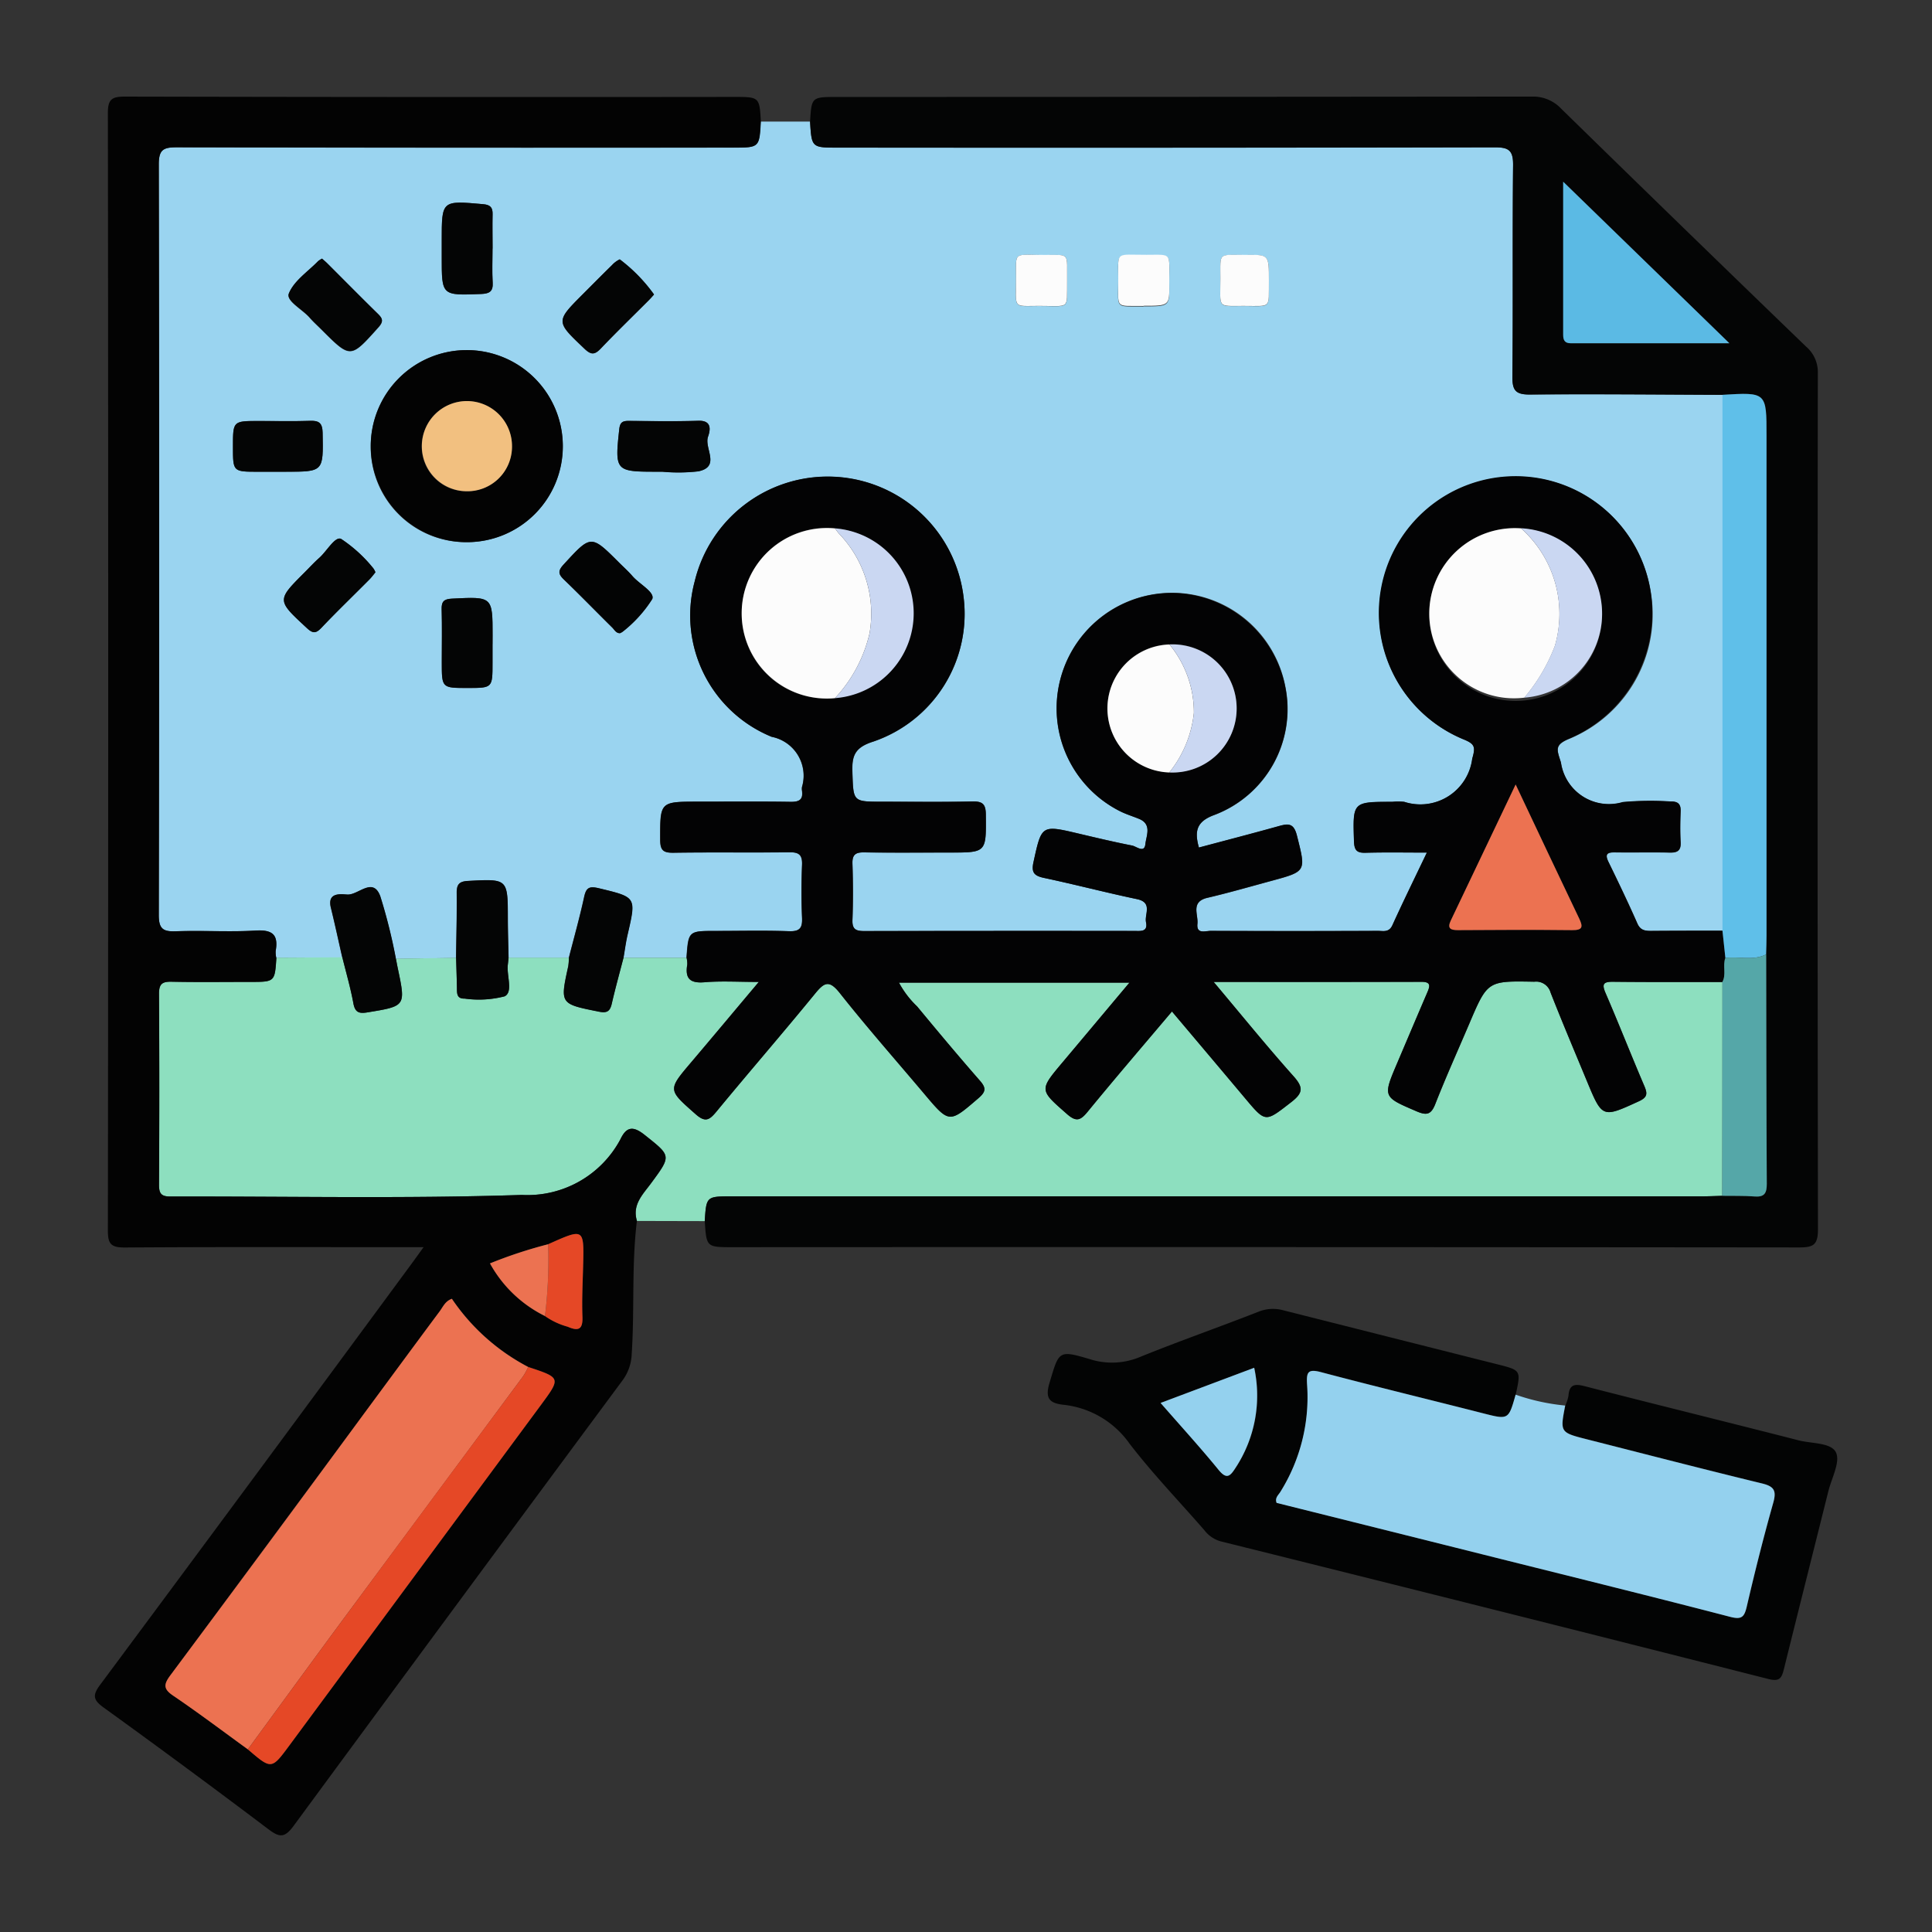 <svg xmlns="http://www.w3.org/2000/svg" xmlns:xlink="http://www.w3.org/1999/xlink" width="85" height="85" viewBox="0 0 85 85"><rect x="0" y="0" width="85" height="85" fill="#333333" stroke="none"/><defs><clipPath id="a"><rect width="76.65" height="76.5" fill="none"/></clipPath></defs><g transform="translate(-1335 -6589)"><rect width="85" height="85" transform="translate(1335 6589)" fill="none"/><g transform="translate(1339.175 6593.25)"><g clip-path="url(#a)"><path d="M35.839,3.658h2.173c.07,1.145.07,1.145,1.238,1.145q14.446,0,28.892-.013c.61,0,.8.135.8.775-.035,3.1,0,6.2-.03,9.3-.006.611.133.8.772.8,2.825-.026,5.651,0,8.477.014q0,11.791,0,23.582c-1.026,0-2.052,0-3.077.009-.282,0-.522.006-.668-.324-.4-.913-.834-1.814-1.272-2.711-.174-.356-.047-.427.292-.422.8.012,1.6-.009,2.4.009.347.008.5-.089.482-.463-.027-.449-.02-.9,0-1.35.013-.33-.126-.439-.443-.432a13.633,13.633,0,0,0-2.1.025,2.136,2.136,0,0,1-2.723-1.742c-.176-.561-.309-.775.381-1.053a5.923,5.923,0,0,0,3.582-6.367A6.011,6.011,0,1,0,66.8,30.855c.475.2.489.341.348.834a2.3,2.3,0,0,1-2.993,1.9,2.679,2.679,0,0,0-.525,0c-1.754,0-1.739,0-1.685,1.741.012.4.132.513.517.5.861-.024,1.723-.008,2.69-.008-.544,1.14-1.047,2.165-1.519,3.2-.148.324-.4.245-.632.245q-3.678.008-7.356,0c-.229,0-.638.163-.587-.313.043-.4-.309-.967.435-1.142.947-.222,1.883-.493,2.822-.747,1.551-.421,1.516-.414,1.122-1.986-.135-.538-.357-.544-.78-.426-1.175.328-2.356.634-3.534.948-.209-.744-.1-1.154.695-1.441a4.979,4.979,0,0,0,3.112-5.614A5.077,5.077,0,0,0,49.02,28.2,5.056,5.056,0,0,0,51.659,34c.267.132.555.221.832.334.576.237.315.747.278,1.105-.044.422-.394.106-.585.068-.784-.154-1.561-.339-2.339-.522-1.657-.391-1.641-.39-2,1.253-.1.453.026.6.462.693,1.367.29,2.721.646,4.089.933.708.148.328.663.4,1.016.091.443-.251.384-.522.384q-5.93,0-11.86.006c-.36,0-.55-.057-.534-.485.031-.824.028-1.652,0-2.476-.014-.406.138-.51.521-.5,1.251.019,2.5.007,3.753.007,1.628,0,1.609,0,1.595-1.661,0-.462-.135-.6-.593-.586-1.325.029-2.652.01-3.978.01-1.289,0-1.256,0-1.3-1.295-.026-.723.1-1.089.921-1.348A5.934,5.934,0,0,0,44.769,24.6a6.02,6.02,0,0,0-11.833-.705,5.767,5.767,0,0,0,3.388,6.832,1.743,1.743,0,0,1,1.328,2.211.569.569,0,0,0,0,.15c.061.4-.116.51-.505.5-1.351-.021-2.7-.008-4.054-.008-1.7,0-1.682,0-1.679,1.671,0,.474.139.583.592.576,1.7-.026,3.4,0,5.1-.02.429-.006.565.126.549.552-.029.774-.033,1.552,0,2.326.02.448-.093.612-.573.595-1.075-.038-2.152-.012-3.228-.012-1.2,0-1.2,0-1.283,1.181l-2.773,0c.06-.342.1-.689.182-1.027.384-1.659.382-1.638-1.261-2.033-.423-.1-.56-.035-.651.385-.195.9-.445,1.786-.673,2.677l-2.652,0c-.011-.574-.03-1.148-.031-1.721,0-1.769,0-1.755-1.755-1.662-.407.022-.5.171-.493.541.009.948-.018,1.9-.03,2.845l-2.648.041a23.9,23.9,0,0,0-.686-2.749c-.319-.861-.949-.067-1.428-.075-.237,0-.926-.158-.744.58s.334,1.454.5,2.182l-2.9.018a1.109,1.109,0,0,1-.027-.3c.128-.715-.138-.942-.875-.9-1.171.07-2.351-.012-3.524.032-.572.021-.744-.12-.743-.724q.031-16.5,0-33.009c0-.649.188-.762.789-.76q12.229.031,24.458.014c1.17,0,1.17,0,1.232-1.143m-12.916,18.5a4.225,4.225,0,1,0-4.24-4.233,4.191,4.191,0,0,0,4.24,4.233m-8.369-3.1h.374c1.688,0,1.67,0,1.639-1.708-.008-.445-.16-.546-.564-.532-.747.025-1.5.007-2.245.007-1.136,0-1.136,0-1.136,1.133,0,1.1,0,1.1,1.108,1.1h.823m16.98,0a7.707,7.707,0,0,0,1.568-.019c.989-.21.246-1.016.424-1.524.09-.258.2-.718-.422-.7-1.022.032-2.045.014-3.068.006-.266,0-.383.059-.416.365-.2,1.828-.173,1.87,1.616,1.87h.3M24.043,9.241c0-.5-.009-1,0-1.495.008-.306-.09-.426-.422-.455-1.816-.161-1.815-.171-1.815,1.595v.748c0,1.687,0,1.675,1.72,1.61.377-.014.544-.1.521-.507-.029-.5-.007-1-.007-1.495M18.89,23.487a.743.743,0,0,0-.087-.168,6.231,6.231,0,0,0-1.421-1.3c-.269-.129-.631.542-.964.835-.224.2-.427.421-.638.632-1.238,1.237-1.23,1.228.083,2.445.263.244.4.261.65,0,.687-.724,1.407-1.416,2.11-2.125.1-.1.186-.22.267-.318m5.153,3.165v-.374c0-1.732,0-1.72-1.78-1.632-.36.018-.47.122-.461.474.021.772.006,1.546.006,2.318,0,1.139,0,1.139,1.132,1.139,1.1,0,1.1,0,1.1-1.1v-.823m5.612-.488a.589.589,0,0,0,.131-.076,5.705,5.705,0,0,0,1.284-1.422c.132-.3-.566-.662-.87-1.013-.179-.207-.385-.391-.58-.585-1.249-1.251-1.239-1.241-2.453.081-.252.274-.23.418.018.657.719.692,1.415,1.409,2.125,2.11.1.1.169.255.345.25m1.49-14.9a7.143,7.143,0,0,0-1.506-1.542,1.122,1.122,0,0,0-.345.258c-.428.419-.849.845-1.272,1.269-1.209,1.209-1.2,1.2.064,2.4.287.272.445.279.715,0,.688-.723,1.406-1.417,2.111-2.124.087-.087.167-.181.234-.254m-14.6-1.577a.956.956,0,0,0-.178.114c-.451.463-1.06.864-1.284,1.42-.129.32.594.689.913,1.055.164.187.35.354.527.531,1.28,1.279,1.27,1.27,2.5-.1.23-.257.193-.382-.02-.59-.748-.732-1.482-1.477-2.223-2.217-.07-.07-.147-.133-.232-.209m36.133,2.085c1.138,0,1.146,0,1.138-.944-.013-1.437.18-1.307-1-1.3-1.389,0-1.248-.181-1.246,1.053,0,1.355-.17,1.177,1.107,1.2M49.323,10.7c-.016-1.285.16-1.175-.983-1.171-1.389,0-1.268-.177-1.265.962,0,1.434-.18,1.283,1.018,1.282,1.383,0,1.212.178,1.23-1.072m8.878-.038c0-1.136,0-1.142-.946-1.136-1.313.01-1.191-.16-1.189,1.039,0,1.325-.164,1.209,1.017,1.208,1.258,0,1.1.147,1.118-1.111" transform="translate(-6.548 -2.558)" fill="#9ad4f0"/><path d="M29.819,126.068l2.773,0a1.1,1.1,0,0,1,.031.3c-.106.618.122.832.761.778.735-.062,1.48-.014,2.386-.014-1.057,1.257-2.01,2.4-2.973,3.533-1.043,1.231-1.027,1.206.193,2.285.427.378.607.261.918-.116,1.431-1.738,2.908-3.439,4.333-5.182.407-.5.623-.623,1.092-.03,1.195,1.51,2.47,2.956,3.712,4.429,1.111,1.318,1.1,1.305,2.39.195.324-.279.347-.444.065-.767-.939-1.073-1.854-2.168-2.763-3.266a4.155,4.155,0,0,1-.8-1.049H52.081c-1.025,1.222-1.98,2.363-2.938,3.5-1.041,1.238-1.023,1.215.189,2.28.423.372.606.271.919-.112,1.2-1.468,2.435-2.906,3.7-4.4,1.1,1.3,2.161,2.56,3.221,3.822.91,1.084.883,1.053,2.025.169.527-.408.545-.65.1-1.145-1.174-1.315-2.284-2.686-3.511-4.145,3.151,0,6.146,0,9.141-.005.416,0,.383.176.262.458-.444,1.032-.881,2.067-1.321,3.1-.647,1.518-.64,1.5.843,2.138.441.19.64.154.826-.321.464-1.185.989-2.346,1.488-3.518.813-1.91.812-1.9,2.868-1.863a.66.66,0,0,1,.717.48c.512,1.3,1.057,2.588,1.593,3.88.685,1.652.68,1.638,2.292.9.377-.173.383-.335.237-.675-.581-1.353-1.119-2.725-1.7-4.076-.177-.41-.105-.51.332-.506,1.6.018,3.2.009,4.805.01q0,4.7-.008,9.408c-.3.008-.6.022-.9.022H34.6c-1.136,0-1.136,0-1.206,1.09l-2.981-.007c-.219-.717.262-1.171.628-1.667.9-1.219.875-1.189-.291-2.12-.506-.4-.8-.363-1.061.189a4.635,4.635,0,0,1-4.34,2.453c-5.149.17-10.308.058-15.463.07-.4,0-.5-.129-.5-.513q.02-4.2,0-8.408c0-.443.151-.538.558-.529,1.151.024,2.3.008,3.453.008,1.084,0,1.084,0,1.153-1.065l2.9-.018c.166.675.361,1.344.486,2.025.075.406.254.458.613.4,1.692-.278,1.693-.271,1.344-1.925-.031-.145-.057-.291-.086-.437l2.648-.041c.013.448.029.9.036,1.345,0,.238,0,.459.34.448a4.52,4.52,0,0,0,1.76-.1c.383-.2.079-.919.14-1.4.013-.1.022-.2.032-.3l2.652,0a2.615,2.615,0,0,1-.028.371c-.366,1.671-.365,1.659,1.352,2,.356.072.486-.022.563-.356.155-.677.342-1.347.516-2.02" transform="translate(-6.563 -88.181)" fill="#8ddfbf"/><path d="M7.983,37.885C7.914,38.95,7.914,38.95,6.83,38.95c-1.151,0-2.3.016-3.453-.008-.407-.008-.561.086-.558.529q.029,4.2,0,8.408c0,.384.1.514.5.513,5.155-.013,10.313.1,15.463-.07a4.634,4.634,0,0,0,4.34-2.453c.265-.552.556-.592,1.061-.189,1.167.93,1.189.9.291,2.119-.366.5-.847.95-.628,1.667-.237,1.941-.1,3.9-.228,5.842a2.066,2.066,0,0,1-.4,1.167q-7.253,9.788-14.471,19.6c-.409.559-.635.515-1.128.142Q4.033,73.509.386,70.876c-.477-.344-.492-.548-.151-1.008Q7.1,60.63,13.922,51.364c.157-.213.311-.429.539-.744h-.924c-4.078,0-8.155-.014-12.233.015-.6,0-.734-.165-.733-.745Q.6,25.312.571.735C.57.15.715,0,1.3,0Q14.7.03,28.1.014c1.138,0,1.138,0,1.2,1.086-.062,1.143-.062,1.143-1.232,1.143Q15.83,2.243,3.6,2.229c-.6,0-.791.112-.789.76q.034,16.5,0,33.009c0,.6.171.745.743.724,1.174-.044,2.353.038,3.524-.032.738-.044,1,.183.875.9a1.122,1.122,0,0,0,.027.3M19.942,50.492a20.039,20.039,0,0,0-2.56.843A5.583,5.583,0,0,0,19.8,53.65a3.184,3.184,0,0,0,1,.47c.46.2.671.135.649-.434-.029-.744.011-1.492.03-2.237.043-1.668.045-1.668-1.538-.957M6.731,72.716c1.039.892,1.038.891,1.833-.184L19.615,57.574c.893-1.208.893-1.209-.548-1.685a9.187,9.187,0,0,1-3.359-3c-.3.107-.392.357-.535.55-1.118,1.5-2.226,3.009-3.338,4.515q-4.248,5.75-8.507,11.493c-.306.411-.321.606.129.91,1.114.753,2.186,1.566,3.276,2.356" transform="translate(0 0)" fill="#030303"/><path d="M89.313,49.475c.07-1.09.07-1.09,1.206-1.09h42.66c.3,0,.6-.014.9-.022.473.008.947-.008,1.418.029.438.034.544-.146.542-.559-.02-3.363-.02-6.726-.027-10.089.007-.275.019-.55.019-.824q0-10.993,0-21.987c0-1.927,0-1.927-1.936-1.81-2.826-.01-5.652-.041-8.477-.014-.638.006-.778-.186-.771-.8.032-3.1,0-6.2.03-9.3.007-.64-.188-.777-.8-.776q-14.446.029-28.892.014c-1.168,0-1.168,0-1.238-1.145.066-1.085.066-1.085,1.2-1.085Q110.422.015,125.7,0A1.7,1.7,0,0,1,127,.54Q132.367,5.788,137.767,11a1.47,1.47,0,0,1,.517,1.157q-.024,18.838.006,37.676c0,.7-.208.8-.838.8Q114,50.61,90.543,50.622c-1.155,0-1.155,0-1.23-1.147M127.082,3.747c0,2.4,0,4.565,0,6.728,0,.23.057.381.332.38,2.258,0,4.515,0,6.98,0l-7.31-7.105" transform="translate(-62.482 -0.001)" fill="#040505"/><path d="M162.3,181.8a1.851,1.851,0,0,0,.138-.426c.035-.483.25-.546.7-.43,3.141.809,6.29,1.582,9.431,2.387.574.147,1.426.093,1.638.53.2.416-.188,1.127-.332,1.7-.652,2.614-1.313,5.226-1.959,7.841-.1.394-.19.553-.685.427q-12.039-3.057-24.093-6.055a1.377,1.377,0,0,1-.722-.495c-1.1-1.264-2.267-2.475-3.285-3.8a4.085,4.085,0,0,0-2.912-1.714c-.608-.068-.818-.274-.613-.959.422-1.409.382-1.462,1.786-1.044a3.2,3.2,0,0,0,2.238-.117c1.71-.691,3.451-1.3,5.169-1.973a1.7,1.7,0,0,1,1.088-.065q4.715,1.192,9.432,2.38c1.034.261,1.033.263.8,1.33-.315,1.114-.313,1.106-1.453.816-2.37-.6-4.747-1.18-7.111-1.806-.592-.157-.645.015-.611.549a7.861,7.861,0,0,1-1.177,4.721c-.086.139-.249.26-.164.482q4.958,1.24,9.936,2.485c3.34.837,6.683,1.661,10.015,2.528.509.133.626.013.735-.457.355-1.531.739-3.056,1.166-4.568.15-.534.033-.716-.5-.844-2.569-.624-5.129-1.288-7.692-1.939-1.192-.3-1.192-.305-.963-1.488m-17.8-.114c.895,1.026,1.749,1.965,2.552,2.945.354.432.506.284.742-.084a5.79,5.79,0,0,0,.824-4.408l-4.118,1.547" transform="translate(-97.608 -124.211)" fill="#030404"/><path d="M185.7,188.143c-.228,1.183-.229,1.185.963,1.488,2.563.652,5.122,1.315,7.692,1.939.531.129.648.311.5.844-.427,1.512-.81,3.037-1.166,4.568-.109.47-.226.589-.735.457-3.332-.867-6.675-1.692-10.015-2.528q-4.973-1.246-9.936-2.485c-.085-.222.078-.343.164-.482a7.861,7.861,0,0,0,1.177-4.721c-.033-.534.02-.705.611-.549,2.364.626,4.741,1.2,7.111,1.806,1.14.29,1.138.3,1.453-.816a9.208,9.208,0,0,0,2.183.479" transform="translate(-121.013 -130.555)" fill="#94d1ee"/><path d="M129.508,77.859c-1.6,0-3.2.008-4.805-.01-.438-.005-.51.1-.332.506.585,1.351,1.122,2.723,1.7,4.076.146.34.14.5-.237.675-1.613.738-1.608.752-2.293-.9-.535-1.291-1.081-2.579-1.592-3.88a.66.66,0,0,0-.717-.48c-2.056-.036-2.055-.047-2.868,1.863-.5,1.171-1.023,2.333-1.488,3.517-.186.475-.385.51-.826.321-1.482-.637-1.489-.619-.843-2.138.44-1.033.877-2.068,1.321-3.1.121-.282.154-.459-.262-.458-2.995.01-5.99.005-9.141.005,1.228,1.458,2.337,2.83,3.511,4.145.442.5.424.737-.1,1.145-1.142.884-1.115.915-2.025-.169-1.06-1.262-2.124-2.52-3.221-3.822-1.265,1.5-2.5,2.937-3.7,4.4-.313.383-.5.484-.919.112-1.212-1.066-1.229-1.043-.189-2.28.958-1.139,1.914-2.281,2.938-3.5H93.282a4.152,4.152,0,0,0,.8,1.048c.91,1.1,1.824,2.194,2.763,3.267.282.322.259.488-.065.767-1.29,1.11-1.279,1.122-2.389-.195-1.243-1.473-2.517-2.919-3.712-4.429-.469-.593-.685-.468-1.092.031-1.425,1.743-2.9,3.444-4.333,5.182-.311.377-.491.494-.918.116-1.221-1.08-1.237-1.054-.193-2.285.962-1.135,1.916-2.277,2.973-3.533-.905,0-1.65-.048-2.386.014-.639.054-.867-.161-.761-.778a1.113,1.113,0,0,0-.031-.3c.087-1.181.087-1.181,1.283-1.181,1.076,0,2.153-.026,3.227.012.481.017.594-.147.573-.595-.034-.774-.031-1.552,0-2.326.016-.425-.12-.557-.549-.552-1.7.022-3.4-.007-5.1.02-.453.007-.591-.1-.592-.576,0-1.671-.024-1.671,1.679-1.671,1.351,0,2.7-.013,4.054.008.389.006.565-.1.505-.5a.544.544,0,0,1,0-.15A1.743,1.743,0,0,0,87.68,67.07a5.767,5.767,0,0,1-3.388-6.832,6.02,6.02,0,0,1,11.833.7,5.934,5.934,0,0,1-3.975,6.341c-.82.259-.947.625-.921,1.348.046,1.294.013,1.3,1.3,1.3,1.326,0,2.653.019,3.979-.01.458-.01.589.123.593.586.015,1.661.033,1.661-1.595,1.661-1.252,0-2.5.012-3.753-.007-.382-.006-.534.1-.521.5.027.825.03,1.652,0,2.477-.016.427.175.485.534.484q5.931-.013,11.86-.005c.271,0,.613.059.522-.384-.073-.353.307-.868-.4-1.016-1.368-.287-2.721-.643-4.089-.933-.435-.092-.561-.24-.462-.693.361-1.643.345-1.644,2-1.253.778.184,1.556.369,2.339.522.191.038.542.354.585-.068.037-.359.3-.868-.278-1.105-.276-.114-.565-.2-.832-.334a5.073,5.073,0,0,1,2.484-9.6,5.127,5.127,0,0,1,4.783,4.142A4.978,4.978,0,0,1,107.17,70.5c-.791.287-.9.7-.695,1.441,1.177-.314,2.359-.62,3.534-.948.423-.118.645-.112.78.426.394,1.572.429,1.565-1.122,1.986-.939.255-1.875.525-2.822.747-.744.175-.392.738-.435,1.142-.051.476.358.312.587.313q3.678.017,7.357,0c.232,0,.484.079.632-.245.473-1.039.975-2.063,1.519-3.2-.966,0-1.829-.016-2.69.008-.385.011-.5-.1-.517-.5-.054-1.741-.069-1.74,1.685-1.74a2.68,2.68,0,0,1,.525,0,2.3,2.3,0,0,0,2.993-1.9c.142-.493.127-.638-.348-.834a6.015,6.015,0,1,1,4.63-.05c-.689.277-.556.492-.381,1.052a2.136,2.136,0,0,0,2.723,1.742,13.71,13.71,0,0,1,2.1-.025c.318-.007.456.1.443.432-.017.45-.025.9,0,1.351.022.374-.135.471-.482.463-.8-.018-1.6,0-2.4-.01-.339-.005-.466.066-.292.422.438.9.868,1.8,1.272,2.711.146.33.386.327.668.324,1.026-.008,2.052-.007,3.077-.009q.064.6.128,1.194c-.132.341.05.722-.13,1.057m-24.335-9.218a2.819,2.819,0,1,0,.007-5.631,2.817,2.817,0,0,0-.007,5.631m-14.71-3.269a3.751,3.751,0,1,0-4.1-3.728,3.7,3.7,0,0,0,4.1,3.728M120.651,57.9a3.766,3.766,0,0,0-4.038,3.749,3.8,3.8,0,1,0,4.038-3.749m-.24,11.273c-.989,2.076-1.918,4.029-2.851,5.98-.172.361,0,.424.321.422,1.672-.006,3.343-.014,5.015,0,.472.005.486-.145.309-.516-.914-1.908-1.814-3.823-2.793-5.892" transform="translate(-57.905 -38.905)" fill="#030304"/><path d="M238.487,68.354q-.064-.6-.128-1.194,0-11.791,0-23.582c1.937-.117,1.937-.117,1.937,1.81q0,10.993,0,21.987c0,.275-.012.549-.019.824-.577.291-1.2.072-1.794.154" transform="translate(-166.752 -30.457)" fill="#5fbfe9"/><path d="M44.635,45.577a4.225,4.225,0,1,1,4.213-4.251,4.212,4.212,0,0,1-4.213,4.251m-.039-2.24a1.984,1.984,0,1,0-1.956-2.013A1.957,1.957,0,0,0,44.6,43.338" transform="translate(-28.26 -25.974)" fill="#030303"/><path d="M37.358,118.918c.028.146.055.292.085.437.349,1.654.348,1.647-1.343,1.925-.359.059-.539.007-.613-.4-.125-.682-.32-1.351-.486-2.025-.166-.728-.323-1.457-.5-2.182s.507-.584.744-.58c.479.008,1.108-.786,1.428.075a23.883,23.883,0,0,1,.686,2.749" transform="translate(-24.115 -80.989)" fill="#040505"/><path d="M71.3,118.891c-.174.673-.361,1.343-.516,2.02-.076.334-.206.428-.563.356-1.717-.345-1.718-.333-1.352-2a2.616,2.616,0,0,0,.028-.371c.228-.892.478-1.778.673-2.677.091-.42.228-.486.651-.385,1.644.4,1.646.374,1.261,2.033-.078.339-.123.685-.182,1.027" transform="translate(-48.041 -81.004)" fill="#040505"/><path d="M55.206,118.155c-.011.1-.02.2-.032.3-.062.484.243,1.207-.14,1.4a4.515,4.515,0,0,1-1.76.1c-.336.011-.337-.21-.34-.448-.007-.449-.024-.9-.036-1.345.013-.948.04-1.9.03-2.845,0-.37.085-.519.493-.541,1.754-.093,1.751-.108,1.755,1.661,0,.574.02,1.148.031,1.721" transform="translate(-37.006 -80.27)" fill="#040505"/><path d="M22.152,49.726h-.823c-1.108,0-1.108,0-1.108-1.1,0-1.133,0-1.133,1.136-1.133.749,0,1.5.018,2.245-.007.4-.014.556.087.564.532.031,1.708.049,1.707-1.639,1.707h-.374" transform="translate(-14.146 -33.22)" fill="#040505"/><path d="M78.518,49.723h-.3c-1.789,0-1.816-.043-1.616-1.871.034-.306.15-.367.416-.365,1.023.008,2.046.027,3.068-.005.62-.02.512.44.422.7-.178.508.566,1.314-.424,1.524a7.747,7.747,0,0,1-1.568.019" transform="translate(-53.532 -33.218)" fill="#040505"/><path d="M53.034,17.546c0,.5-.022,1,.007,1.495.024.4-.144.493-.521.507-1.721.065-1.72.077-1.72-1.61v-.747c0-1.766,0-1.756,1.815-1.595.332.029.43.15.422.455-.013.5,0,1,0,1.5" transform="translate(-35.539 -10.864)" fill="#040505"/><path d="M31.708,66.216c-.081.1-.166.216-.268.318-.7.708-1.423,1.4-2.11,2.125-.251.265-.386.248-.649,0-1.313-1.217-1.321-1.208-.083-2.445.212-.212.414-.434.638-.632.333-.294.7-.964.964-.835a6.242,6.242,0,0,1,1.421,1.3.76.76,0,0,1,.087.168" transform="translate(-19.366 -45.287)" fill="#040505"/><path d="M53.017,75.457v.823c0,1.1,0,1.1-1.1,1.1-1.132,0-1.132,0-1.132-1.139,0-.773.015-1.546-.006-2.318-.01-.352.1-.456.461-.474,1.781-.088,1.78-.1,1.78,1.632Z" transform="translate(-35.522 -51.363)" fill="#040505"/><path d="M70.708,69.212c-.175.006-.245-.151-.345-.249-.71-.7-1.406-1.418-2.125-2.11-.249-.239-.27-.382-.018-.657,1.214-1.322,1.2-1.331,2.453-.081.194.194.4.378.579.585.3.351,1,.709.87,1.013a5.7,5.7,0,0,1-1.285,1.422.565.565,0,0,1-.131.076" transform="translate(-47.601 -45.606)" fill="#030404"/><path d="M72.518,25.385c-.067.074-.148.167-.234.254-.705.707-1.423,1.4-2.111,2.124-.27.284-.428.277-.715,0-1.263-1.2-1.273-1.188-.064-2.4.424-.424.845-.85,1.273-1.269a1.11,1.11,0,0,1,.345-.258,7.15,7.15,0,0,1,1.506,1.542" transform="translate(-47.92 -16.679)" fill="#040505"/><path d="M29.836,23.728c.085.076.162.139.232.209.741.739,1.475,1.485,2.223,2.217.213.208.25.333.02.59-1.227,1.373-1.217,1.383-2.5.1-.176-.176-.363-.343-.526-.531-.319-.366-1.042-.735-.913-1.055.224-.556.833-.957,1.284-1.42a.941.941,0,0,1,.178-.114" transform="translate(-19.839 -16.6)" fill="#040505"/><path d="M150.96,25.416c-1.277-.018-1.1.161-1.107-1.2,0-1.234-.143-1.049,1.246-1.053,1.178,0,.985-.132,1,1.3.008.944,0,.944-1.137.944" transform="translate(-104.83 -16.203)" fill="#fcfcfc"/><path d="M137.131,24.339c-.018,1.251.152,1.071-1.23,1.072-1.2,0-1.014.152-1.018-1.282,0-1.139-.124-.957,1.265-.962,1.143,0,.967-.114.983,1.171" transform="translate(-94.357 -16.202)" fill="#fcfcfc"/><path d="M166.948,24.308c-.015,1.258.14,1.109-1.118,1.111-1.182,0-1.015.117-1.017-1.208,0-1.2-.124-1.029,1.189-1.039.946-.007.946,0,.946,1.136" transform="translate(-115.296 -16.209)" fill="#fcfcfc"/><path d="M238.461,125.787c.6-.082,1.216.136,1.794-.154.006,3.363.007,6.726.027,10.089,0,.412-.1.593-.542.558-.47-.037-.945-.021-1.418-.029q0-4.7.008-9.408c.181-.336,0-.716.131-1.057" transform="translate(-166.726 -87.891)" fill="#55a7a8"/><path d="M13.962,195.889c-1.089-.789-2.162-1.6-3.276-2.356-.449-.3-.435-.5-.129-.91q4.274-5.731,8.507-11.493c1.112-1.505,2.22-3.013,3.338-4.515.144-.193.238-.443.535-.55a9.188,9.188,0,0,0,3.359,3,3.1,3.1,0,0,1-.213.394q-3.923,5.3-7.85,10.6c-1.431,1.938-2.849,3.886-4.273,5.829" transform="translate(-7.232 -123.173)" fill="#ec7251"/><path d="M22.4,202.867c1.424-1.943,2.841-3.892,4.273-5.829q3.919-5.306,7.85-10.6a3.1,3.1,0,0,0,.213-.394c1.441.476,1.441.476.549,1.685L24.237,202.682c-.794,1.075-.793,1.076-1.833.184" transform="translate(-15.673 -130.151)" fill="#e54826"/><path d="M66.055,167.024c1.583-.711,1.581-.711,1.538.957-.019.746-.059,1.493-.03,2.237.022.569-.189.635-.649.434a3.2,3.2,0,0,1-1-.47,20.657,20.657,0,0,0,.14-3.158" transform="translate(-46.113 -116.532)" fill="#e54826"/><path d="M60.421,168.074a20.658,20.658,0,0,1-.14,3.158,5.585,5.585,0,0,1-2.42-2.315,20.038,20.038,0,0,1,2.56-.843" transform="translate(-40.479 -117.582)" fill="#ec7251"/><path d="M215.033,12.469l7.31,7.105c-2.465,0-4.722,0-6.98,0-.275,0-.332-.15-.332-.38,0-2.162,0-4.324,0-6.728" transform="translate(-150.433 -8.723)" fill="#5bbae4"/><path d="M156.068,187.712l4.118-1.547a5.79,5.79,0,0,1-.824,4.408c-.236.368-.388.516-.742.084-.8-.981-1.657-1.919-2.552-2.945" transform="translate(-109.183 -130.238)" fill="#94d1ee"/><path d="M199.6,70.656a3.727,3.727,0,0,1-4.178-3.7,3.766,3.766,0,0,1,4.038-3.749,5.04,5.04,0,0,1,1.49,5.17,7.78,7.78,0,0,1-1.35,2.284" transform="translate(-136.715 -44.211)" fill="#fcfcfc"/><path d="M98.822,70.681a3.751,3.751,0,1,1,0-7.469c.061.078.118.16.183.235a5.078,5.078,0,0,1,1.34,4.383,6.241,6.241,0,0,1-1.524,2.852" transform="translate(-66.264 -44.214)" fill="#fcfcfc"/><path d="M201.269,100.74c.979,2.069,1.879,3.984,2.793,5.892.177.37.163.521-.309.516-1.672-.019-3.343-.011-5.015,0-.318,0-.493-.062-.321-.422.933-1.952,1.862-3.9,2.851-5.98" transform="translate(-138.763 -70.476)" fill="#ec7251"/><path d="M151.025,85.87a2.817,2.817,0,0,1,.007-5.631,4.689,4.689,0,0,1,1.075,3.009,5.012,5.012,0,0,1-1.083,2.622" transform="translate(-103.756 -56.134)" fill="#fcfcfc"/><path d="M209,70.669a7.781,7.781,0,0,0,1.35-2.284,5.04,5.04,0,0,0-1.49-5.17A3.758,3.758,0,0,1,212.428,67,3.7,3.7,0,0,1,209,70.669" transform="translate(-146.118 -44.224)" fill="#cad7f2"/><path d="M108.378,70.707a6.241,6.241,0,0,0,1.524-2.852,5.078,5.078,0,0,0-1.34-4.383c-.065-.075-.122-.156-.183-.235a3.745,3.745,0,0,1,0,7.469" transform="translate(-75.82 -44.24)" fill="#cad7f2"/><path d="M157.344,85.867a5.012,5.012,0,0,0,1.083-2.622,4.689,4.689,0,0,0-1.075-3.009,2.819,2.819,0,1,1-.007,5.631" transform="translate(-110.075 -56.132)" fill="#cad7f2"/><path d="M49.822,48.561a1.984,1.984,0,1,1,2.017-1.954,1.961,1.961,0,0,1-2.017,1.954" transform="translate(-33.487 -31.198)" fill="#f2c080"/></g></g></g></svg>